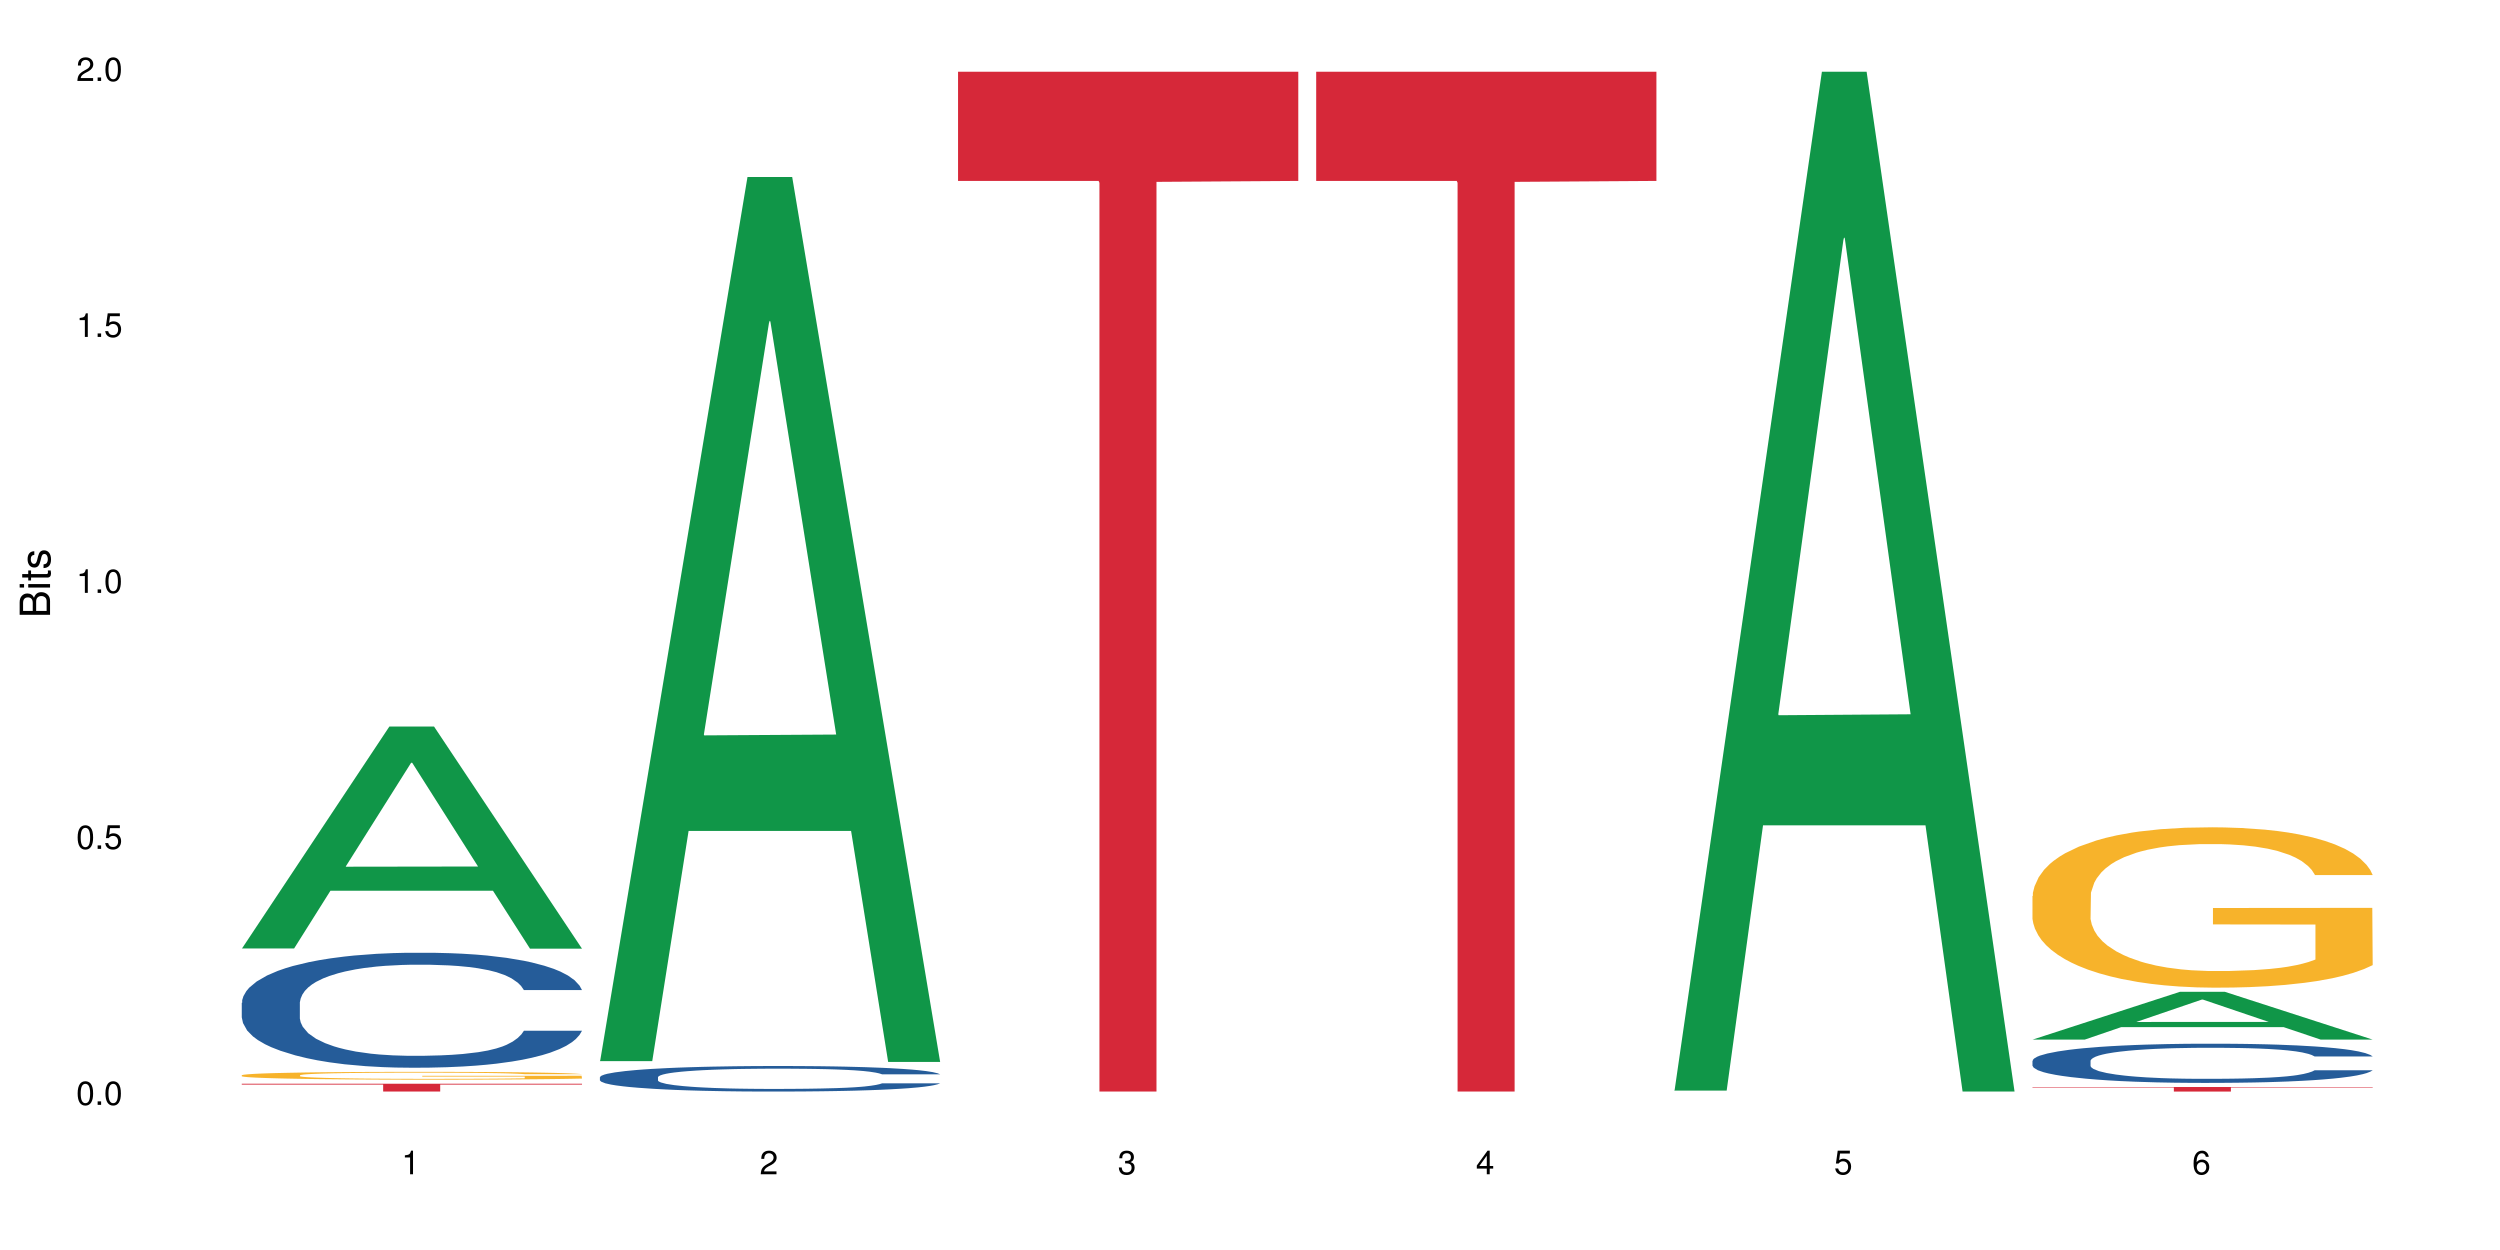 <?xml version="1.0" encoding="UTF-8"?>
<svg xmlns="http://www.w3.org/2000/svg" xmlns:xlink="http://www.w3.org/1999/xlink" width="720pt" height="360pt" viewBox="0 0 720 360" version="1.1">
<defs>
<g>
<symbol overflow="visible" id="glyph0-0">
<path style="stroke:none;" d=""/>
</symbol>
<symbol overflow="visible" id="glyph0-1">
<path style="stroke:none;" d="M 2.641 -6.797 C 2 -6.797 1.422 -6.531 1.078 -6.047 C 0.641 -5.453 0.406 -4.547 0.406 -3.297 C 0.406 -1 1.188 0.219 2.641 0.219 C 4.078 0.219 4.859 -1 4.859 -3.234 C 4.859 -4.562 4.656 -5.438 4.203 -6.047 C 3.844 -6.531 3.281 -6.797 2.641 -6.797 Z M 2.641 -6.047 C 3.547 -6.047 4 -5.125 4 -3.312 C 4 -1.375 3.562 -0.484 2.625 -0.484 C 1.734 -0.484 1.281 -1.422 1.281 -3.281 C 1.281 -5.141 1.734 -6.047 2.641 -6.047 Z M 2.641 -6.047 "/>
</symbol>
<symbol overflow="visible" id="glyph0-2">
<path style="stroke:none;" d="M 1.828 -1 L 0.828 -1 L 0.828 0 L 1.828 0 Z M 1.828 -1 "/>
</symbol>
<symbol overflow="visible" id="glyph0-3">
<path style="stroke:none;" d="M 4.562 -6.797 L 1.062 -6.797 L 0.547 -3.094 L 1.328 -3.094 C 1.719 -3.562 2.047 -3.734 2.578 -3.734 C 3.484 -3.734 4.062 -3.109 4.062 -2.094 C 4.062 -1.125 3.484 -0.531 2.578 -0.531 C 1.828 -0.531 1.375 -0.906 1.188 -1.672 L 0.328 -1.672 C 0.453 -1.109 0.547 -0.844 0.75 -0.594 C 1.125 -0.078 1.828 0.219 2.594 0.219 C 3.969 0.219 4.922 -0.781 4.922 -2.219 C 4.922 -3.562 4.031 -4.484 2.719 -4.484 C 2.25 -4.484 1.859 -4.359 1.469 -4.062 L 1.734 -5.969 L 4.562 -5.969 Z M 4.562 -6.797 "/>
</symbol>
<symbol overflow="visible" id="glyph0-4">
<path style="stroke:none;" d="M 2.484 -4.844 L 2.484 0 L 3.328 0 L 3.328 -6.797 L 2.766 -6.797 C 2.469 -5.75 2.281 -5.609 0.984 -5.453 L 0.984 -4.844 Z M 2.484 -4.844 "/>
</symbol>
<symbol overflow="visible" id="glyph0-5">
<path style="stroke:none;" d="M 4.859 -0.828 L 1.281 -0.828 C 1.359 -1.391 1.672 -1.75 2.5 -2.234 L 3.469 -2.75 C 4.406 -3.266 4.906 -3.969 4.906 -4.812 C 4.906 -5.375 4.672 -5.906 4.266 -6.266 C 3.859 -6.625 3.375 -6.797 2.719 -6.797 C 1.859 -6.797 1.219 -6.5 0.844 -5.922 C 0.609 -5.562 0.5 -5.125 0.484 -4.438 L 1.328 -4.438 C 1.359 -4.906 1.406 -5.188 1.531 -5.406 C 1.75 -5.812 2.188 -6.062 2.703 -6.062 C 3.469 -6.062 4.031 -5.516 4.031 -4.781 C 4.031 -4.25 3.719 -3.797 3.125 -3.438 L 2.234 -2.938 C 0.812 -2.141 0.406 -1.5 0.328 0 L 4.859 0 Z M 4.859 -0.828 "/>
</symbol>
<symbol overflow="visible" id="glyph0-6">
<path style="stroke:none;" d="M 2.125 -3.125 L 2.578 -3.125 C 3.516 -3.125 3.984 -2.703 3.984 -1.891 C 3.984 -1.031 3.469 -0.531 2.578 -0.531 C 1.656 -0.531 1.203 -0.984 1.156 -1.969 L 0.312 -1.969 C 0.344 -1.422 0.438 -1.078 0.609 -0.766 C 0.953 -0.109 1.625 0.219 2.547 0.219 C 3.953 0.219 4.859 -0.609 4.859 -1.906 C 4.859 -2.766 4.516 -3.25 3.703 -3.516 C 4.344 -3.766 4.656 -4.25 4.656 -4.938 C 4.656 -6.109 3.875 -6.797 2.578 -6.797 C 1.203 -6.797 0.484 -6.047 0.453 -4.609 L 1.297 -4.609 C 1.312 -5.016 1.344 -5.25 1.453 -5.453 C 1.641 -5.828 2.062 -6.062 2.594 -6.062 C 3.344 -6.062 3.797 -5.625 3.797 -4.906 C 3.797 -4.422 3.609 -4.141 3.25 -3.984 C 3.016 -3.891 2.719 -3.844 2.125 -3.844 Z M 2.125 -3.125 "/>
</symbol>
<symbol overflow="visible" id="glyph0-7">
<path style="stroke:none;" d="M 3.141 -1.625 L 3.141 0 L 3.984 0 L 3.984 -1.625 L 4.984 -1.625 L 4.984 -2.391 L 3.984 -2.391 L 3.984 -6.797 L 3.359 -6.797 L 0.266 -2.516 L 0.266 -1.625 Z M 3.141 -2.391 L 1 -2.391 L 3.141 -5.359 Z M 3.141 -2.391 "/>
</symbol>
<symbol overflow="visible" id="glyph0-8">
<path style="stroke:none;" d="M 4.781 -5.031 C 4.609 -6.141 3.891 -6.797 2.844 -6.797 C 2.094 -6.797 1.422 -6.438 1.031 -5.828 C 0.609 -5.172 0.406 -4.344 0.406 -3.094 C 0.406 -1.953 0.578 -1.234 0.984 -0.625 C 1.359 -0.078 1.953 0.219 2.703 0.219 C 3.984 0.219 4.922 -0.734 4.922 -2.078 C 4.922 -3.344 4.062 -4.234 2.844 -4.234 C 2.172 -4.234 1.641 -3.969 1.281 -3.469 C 1.281 -5.125 1.828 -6.047 2.797 -6.047 C 3.391 -6.047 3.797 -5.672 3.938 -5.031 Z M 2.734 -3.484 C 3.547 -3.484 4.062 -2.922 4.062 -2 C 4.062 -1.156 3.484 -0.531 2.703 -0.531 C 1.922 -0.531 1.328 -1.188 1.328 -2.047 C 1.328 -2.891 1.906 -3.484 2.734 -3.484 Z M 2.734 -3.484 "/>
</symbol>
<symbol overflow="visible" id="glyph1-0">
<path style="stroke:none;" d=""/>
</symbol>
<symbol overflow="visible" id="glyph1-1">
<path style="stroke:none;" d="M 0 -0.953 L 0 -4.891 C 0 -5.719 -0.234 -6.344 -0.734 -6.797 C -1.188 -7.234 -1.812 -7.469 -2.5 -7.469 C -3.547 -7.469 -4.188 -7 -4.625 -5.875 C -4.984 -6.672 -5.641 -7.094 -6.531 -7.094 C -7.156 -7.094 -7.734 -6.859 -8.141 -6.391 C -8.562 -5.938 -8.75 -5.344 -8.75 -4.5 L -8.75 -0.953 Z M -4.984 -2.062 L -7.766 -2.062 L -7.766 -4.219 C -7.766 -4.844 -7.688 -5.203 -7.453 -5.5 C -7.219 -5.812 -6.859 -5.969 -6.375 -5.969 C -5.906 -5.969 -5.531 -5.812 -5.297 -5.5 C -5.062 -5.203 -4.984 -4.844 -4.984 -4.219 Z M -0.984 -2.062 L -4 -2.062 L -4 -4.781 C -4 -5.328 -3.859 -5.688 -3.578 -5.953 C -3.297 -6.219 -2.922 -6.359 -2.484 -6.359 C -2.062 -6.359 -1.688 -6.219 -1.406 -5.953 C -1.109 -5.688 -0.984 -5.328 -0.984 -4.781 Z M -0.984 -2.062 "/>
</symbol>
<symbol overflow="visible" id="glyph1-2">
<path style="stroke:none;" d="M -6.281 -1.797 L -6.281 -0.797 L 0 -0.797 L 0 -1.797 Z M -8.75 -1.797 L -8.75 -0.797 L -7.484 -0.797 L -7.484 -1.797 Z M -8.75 -1.797 "/>
</symbol>
<symbol overflow="visible" id="glyph1-3">
<path style="stroke:none;" d="M -6.281 -3.047 L -6.281 -2.016 L -8.016 -2.016 L -8.016 -1.016 L -6.281 -1.016 L -6.281 -0.172 L -5.469 -0.172 L -5.469 -1.016 L -0.719 -1.016 C -0.078 -1.016 0.281 -1.453 0.281 -2.234 C 0.281 -2.469 0.25 -2.719 0.188 -3.047 L -0.641 -3.047 C -0.609 -2.922 -0.594 -2.766 -0.594 -2.562 C -0.594 -2.141 -0.719 -2.016 -1.156 -2.016 L -5.469 -2.016 L -5.469 -3.047 Z M -6.281 -3.047 "/>
</symbol>
<symbol overflow="visible" id="glyph1-4">
<path style="stroke:none;" d="M -4.531 -5.25 C -5.766 -5.25 -6.469 -4.422 -6.469 -2.969 C -6.469 -1.516 -5.719 -0.562 -4.547 -0.562 C -3.562 -0.562 -3.094 -1.062 -2.734 -2.562 L -2.516 -3.484 C -2.344 -4.188 -2.094 -4.469 -1.625 -4.469 C -1.047 -4.469 -0.641 -3.875 -0.641 -3 C -0.641 -2.453 -0.797 -2 -1.062 -1.75 C -1.25 -1.594 -1.422 -1.531 -1.875 -1.469 L -1.875 -0.406 C -0.422 -0.453 0.281 -1.266 0.281 -2.922 C 0.281 -4.5 -0.5 -5.516 -1.719 -5.516 C -2.656 -5.516 -3.172 -4.984 -3.469 -3.734 L -3.703 -2.766 C -3.891 -1.953 -4.156 -1.609 -4.594 -1.609 C -5.172 -1.609 -5.547 -2.125 -5.547 -2.938 C -5.547 -3.75 -5.203 -4.172 -4.531 -4.203 Z M -4.531 -5.25 "/>
</symbol>
</g>
</defs>
<g id="surface6563">
<rect x="0" y="0" width="720" height="360" style="fill:rgb(100%,100%,100%);fill-opacity:1;stroke:none;"/>
<path style=" stroke:none;fill-rule:nonzero;fill:rgb(6.275%,58.824%,28.235%);fill-opacity:1;" d="M 69.629 273.16 L 69.734 273.102 L 112.133 209.25 L 125.008 209.25 L 167.617 273.223 L 152.645 273.223 L 141.969 256.523 L 95.172 256.523 L 84.703 273.16 L 69.629 273.16 L 99.676 249.613 L 137.676 249.555 L 118.727 219.699 L 118.52 219.641 L 118.309 219.82 L 99.57 249.555 L 99.676 249.613 Z M 69.629 273.16 "/>
<path style=" stroke:none;fill-rule:nonzero;fill:rgb(14.51%,36.078%,60%);fill-opacity:1;" d="M 69.629 288.809 L 69.75 288.777 L 69.75 288.051 L 70.105 286.902 L 70.945 285.449 L 71.781 284.449 L 73.93 282.664 L 76.918 280.938 L 80.027 279.605 L 82.297 278.82 L 84.328 278.215 L 88.988 277.094 L 91.977 276.52 L 95.203 276.004 L 99.145 275.492 L 102.012 275.188 L 108.465 274.703 L 113.246 274.492 L 116.949 274.402 L 124.957 274.402 L 129.734 274.523 L 133.203 274.672 L 137.023 274.914 L 140.25 275.188 L 145.867 275.855 L 150.887 276.703 L 153.156 277.188 L 156.742 278.125 L 159.492 279.031 L 161.402 279.82 L 163.555 280.938 L 165.465 282.301 L 166.898 283.844 L 167.617 285.145 L 150.887 285.145 L 150.051 283.934 L 149.094 282.996 L 147.301 281.758 L 145.508 280.879 L 143 280 L 140.73 279.426 L 137.621 278.852 L 134.875 278.488 L 132.008 278.215 L 129.258 278.035 L 124 277.852 L 117.906 277.852 L 115.637 277.914 L 110.977 278.156 L 108.465 278.367 L 104.879 278.789 L 102.371 279.184 L 99.383 279.789 L 97.352 280.305 L 94.844 281.09 L 93.051 281.785 L 91.02 282.785 L 89.824 283.543 L 88.75 284.391 L 87.793 285.387 L 87.074 286.449 L 86.598 287.566 L 86.359 288.656 L 86.359 293.348 L 86.598 294.438 L 87.195 295.707 L 88.75 297.555 L 91.02 299.16 L 93.648 300.43 L 96.156 301.34 L 97.59 301.762 L 99.504 302.246 L 102.492 302.852 L 106.793 303.457 L 109.301 303.699 L 113.125 303.941 L 117.07 304.062 L 122.328 304.062 L 126.988 303.941 L 130.094 303.789 L 133.32 303.547 L 137.742 303.031 L 140.492 302.551 L 142.879 301.973 L 144.672 301.398 L 145.867 300.914 L 147.66 299.977 L 149.094 298.945 L 150.168 297.887 L 150.887 296.859 L 167.617 296.859 L 166.898 298.07 L 165.824 299.25 L 164.75 300.129 L 163.074 301.188 L 161.164 302.125 L 158.414 303.184 L 156.145 303.879 L 153.156 304.637 L 150.41 305.211 L 147.422 305.727 L 143 306.332 L 140.133 306.637 L 137.023 306.906 L 133.32 307.148 L 128.66 307.359 L 123.641 307.48 L 118.98 307.512 L 113.961 307.453 L 110.258 307.332 L 105.359 307.059 L 99.266 306.516 L 94.844 305.938 L 91.379 305.363 L 88.391 304.758 L 85.043 303.941 L 80.742 302.609 L 78.113 301.582 L 76.32 300.734 L 74.289 299.551 L 72.855 298.492 L 71.184 296.797 L 69.988 294.648 L 69.629 292.984 Z M 69.629 288.809 "/>
<path style=" stroke:none;fill-rule:nonzero;fill:rgb(96.863%,70.196%,16.863%);fill-opacity:1;" d="M 69.629 309.656 L 69.75 309.652 L 69.75 309.613 L 70.227 309.52 L 71.422 309.395 L 72.977 309.289 L 74.648 309.207 L 75.723 309.164 L 77.516 309.102 L 79.07 309.055 L 83.012 308.965 L 88.031 308.875 L 90.781 308.84 L 93.887 308.805 L 98.309 308.766 L 100.34 308.75 L 106.555 308.719 L 113.605 308.699 L 121.371 308.691 L 124.957 308.695 L 129.855 308.703 L 136.547 308.727 L 140.371 308.746 L 143.359 308.766 L 146.465 308.793 L 150.289 308.832 L 153.875 308.883 L 156.742 308.934 L 159.609 308.992 L 162 309.059 L 164.031 309.133 L 165.824 309.219 L 166.898 309.289 L 167.617 309.363 L 151.008 309.363 L 150.051 309.289 L 148.977 309.234 L 147.184 309.168 L 145.391 309.117 L 143.598 309.078 L 140.25 309.023 L 137.383 308.992 L 133.801 308.965 L 130.332 308.945 L 126.391 308.934 L 124 308.93 L 117.668 308.93 L 111.93 308.941 L 108.586 308.961 L 106.195 308.977 L 102.848 309.008 L 100.816 309.031 L 99.621 309.047 L 96.039 309.109 L 93.648 309.168 L 92.332 309.207 L 90.66 309.27 L 89.465 309.324 L 88.152 309.406 L 87.434 309.469 L 86.477 309.609 L 86.359 309.977 L 86.719 310.055 L 87.434 310.141 L 88.391 310.215 L 89.824 310.293 L 91.258 310.352 L 93.77 310.434 L 95.918 310.484 L 97.59 310.52 L 100.816 310.574 L 102.133 310.594 L 105.238 310.633 L 108.465 310.66 L 112.41 310.684 L 115.395 310.695 L 120.176 310.707 L 126.27 310.707 L 133.441 310.695 L 137.98 310.68 L 141.09 310.664 L 143.121 310.648 L 145.629 310.625 L 147.422 310.605 L 149.094 310.582 L 151.125 310.547 L 151.125 310.055 L 121.609 310.055 L 121.609 309.824 L 167.496 309.82 L 167.617 310.625 L 165.105 310.68 L 162 310.734 L 159.012 310.773 L 155.906 310.809 L 151.484 310.848 L 147.898 310.875 L 142.402 310.902 L 137.383 310.922 L 132.125 310.934 L 127.465 310.941 L 121.969 310.941 L 117.07 310.938 L 111.812 310.926 L 107.629 310.91 L 99.98 310.863 L 95.203 310.816 L 92.094 310.785 L 88.867 310.742 L 85.641 310.688 L 82.773 310.633 L 80.863 310.59 L 78.949 310.539 L 76.918 310.48 L 75.008 310.41 L 73.574 310.348 L 72.258 310.273 L 71.301 310.207 L 70.348 310.113 L 69.867 310.039 L 69.629 309.977 Z M 69.629 309.656 "/>
<path style=" stroke:none;fill-rule:nonzero;fill:rgb(83.922%,15.686%,22.353%);fill-opacity:1;" d="M 69.629 312.121 L 167.617 312.121 L 167.617 312.363 L 126.777 312.363 L 126.777 314.371 L 110.348 314.371 L 110.348 312.367 L 110.109 312.363 L 69.629 312.363 Z M 69.629 312.121 "/>
<path style=" stroke:none;fill-rule:nonzero;fill:rgb(6.275%,58.824%,28.235%);fill-opacity:1;" d="M 172.773 305.598 L 172.879 305.355 L 215.277 50.977 L 228.152 50.977 L 270.762 305.836 L 255.789 305.836 L 245.113 239.309 L 198.316 239.309 L 187.848 305.598 L 172.773 305.598 L 202.82 211.789 L 240.82 211.551 L 221.871 92.617 L 221.664 92.375 L 221.453 93.094 L 202.715 211.551 L 202.82 211.789 Z M 172.773 305.598 "/>
<path style=" stroke:none;fill-rule:nonzero;fill:rgb(14.51%,36.078%,60%);fill-opacity:1;" d="M 172.773 310.215 L 172.895 310.211 L 172.895 310.047 L 173.25 309.793 L 174.09 309.469 L 174.926 309.246 L 177.074 308.852 L 180.062 308.469 L 183.168 308.172 L 185.441 307.996 L 187.473 307.863 L 192.133 307.613 L 195.121 307.484 L 198.344 307.371 L 202.289 307.258 L 205.156 307.191 L 211.609 307.082 L 216.391 307.035 L 220.094 307.016 L 228.102 307.016 L 232.879 307.043 L 236.344 307.074 L 240.168 307.129 L 243.395 307.191 L 249.012 307.34 L 254.031 307.527 L 256.301 307.633 L 259.887 307.844 L 262.633 308.043 L 264.547 308.219 L 266.699 308.469 L 268.609 308.77 L 270.043 309.113 L 270.762 309.402 L 254.031 309.402 L 253.195 309.133 L 252.238 308.926 L 250.445 308.648 L 248.652 308.453 L 246.145 308.258 L 243.875 308.133 L 240.766 308.004 L 238.02 307.922 L 235.152 307.863 L 232.402 307.824 L 227.145 307.781 L 221.051 307.781 L 218.781 307.797 L 214.121 307.848 L 211.609 307.895 L 208.023 307.992 L 205.516 308.078 L 202.527 308.211 L 200.496 308.328 L 197.988 308.5 L 196.195 308.656 L 194.164 308.879 L 192.969 309.047 L 191.895 309.234 L 190.938 309.457 L 190.219 309.691 L 189.742 309.941 L 189.504 310.184 L 189.504 311.223 L 189.742 311.465 L 190.34 311.75 L 191.895 312.16 L 194.164 312.516 L 196.793 312.797 L 199.301 313 L 200.734 313.094 L 202.648 313.199 L 205.637 313.336 L 209.938 313.469 L 212.445 313.523 L 216.27 313.578 L 220.215 313.605 L 225.473 313.605 L 230.133 313.578 L 233.238 313.543 L 236.465 313.488 L 240.887 313.375 L 243.637 313.27 L 246.023 313.141 L 247.816 313.012 L 249.012 312.906 L 250.805 312.695 L 252.238 312.469 L 253.312 312.234 L 254.031 312.004 L 270.762 312.004 L 270.043 312.273 L 268.969 312.535 L 267.891 312.73 L 266.219 312.965 L 264.309 313.176 L 261.559 313.41 L 259.289 313.562 L 256.301 313.73 L 253.555 313.859 L 250.566 313.973 L 246.145 314.109 L 243.277 314.176 L 240.168 314.234 L 236.465 314.289 L 231.805 314.336 L 226.785 314.363 L 222.125 314.371 L 217.105 314.355 L 213.402 314.332 L 208.504 314.27 L 202.41 314.148 L 197.988 314.02 L 194.523 313.895 L 191.535 313.758 L 188.188 313.578 L 183.887 313.281 L 181.258 313.055 L 179.465 312.863 L 177.434 312.602 L 176 312.367 L 174.328 311.992 L 173.133 311.512 L 172.773 311.145 Z M 172.773 310.215 "/>
<path style=" stroke:none;fill-rule:nonzero;fill:rgb(83.922%,15.686%,22.353%);fill-opacity:1;" d="M 275.918 20.664 L 373.906 20.664 L 373.906 52.102 L 333.066 52.379 L 333.066 314.371 L 316.637 314.371 L 316.637 52.652 L 316.398 52.102 L 275.918 52.102 Z M 275.918 20.664 "/>
<path style=" stroke:none;fill-rule:nonzero;fill:rgb(83.922%,15.686%,22.353%);fill-opacity:1;" d="M 379.062 20.664 L 477.047 20.664 L 477.047 52.102 L 436.211 52.379 L 436.211 314.371 L 419.781 314.371 L 419.781 52.652 L 419.543 52.102 L 379.062 52.102 Z M 379.062 20.664 "/>
<path style=" stroke:none;fill-rule:nonzero;fill:rgb(6.275%,58.824%,28.235%);fill-opacity:1;" d="M 482.207 314.094 L 482.312 313.82 L 524.707 20.664 L 537.586 20.664 L 580.191 314.371 L 565.223 314.371 L 554.543 237.703 L 507.75 237.703 L 497.281 314.094 L 482.207 314.094 L 512.25 205.988 L 550.254 205.711 L 531.305 68.648 L 531.094 68.375 L 530.887 69.199 L 512.145 205.711 L 512.25 205.988 Z M 482.207 314.094 "/>
<path style=" stroke:none;fill-rule:nonzero;fill:rgb(6.275%,58.824%,28.235%);fill-opacity:1;" d="M 585.352 299.398 L 585.453 299.387 L 627.852 285.633 L 640.73 285.633 L 683.336 299.41 L 668.367 299.41 L 657.688 295.816 L 610.895 295.816 L 600.426 299.398 L 585.352 299.398 L 615.395 294.328 L 653.398 294.312 L 634.449 287.883 L 634.238 287.871 L 634.031 287.91 L 615.289 294.312 L 615.395 294.328 Z M 585.352 299.398 "/>
<path style=" stroke:none;fill-rule:nonzero;fill:rgb(14.51%,36.078%,60%);fill-opacity:1;" d="M 585.352 305.5 L 585.469 305.492 L 585.469 305.242 L 585.828 304.852 L 586.664 304.355 L 587.5 304.016 L 589.652 303.406 L 592.641 302.82 L 595.746 302.367 L 598.016 302.098 L 600.047 301.891 L 604.707 301.508 L 607.695 301.312 L 610.922 301.137 L 614.867 300.961 L 617.734 300.859 L 624.188 300.695 L 628.965 300.621 L 632.672 300.59 L 640.676 300.59 L 645.457 300.633 L 648.922 300.684 L 652.746 300.766 L 655.973 300.859 L 661.59 301.086 L 666.609 301.375 L 668.879 301.539 L 672.461 301.859 L 675.211 302.168 L 677.125 302.438 L 679.273 302.82 L 681.188 303.285 L 682.621 303.809 L 683.336 304.254 L 666.609 304.254 L 665.77 303.84 L 664.816 303.52 L 663.023 303.098 L 661.23 302.801 L 658.723 302.5 L 656.449 302.305 L 653.344 302.109 L 650.594 301.984 L 647.727 301.891 L 644.98 301.828 L 639.723 301.766 L 633.625 301.766 L 631.355 301.789 L 626.695 301.871 L 624.188 301.941 L 620.602 302.086 L 618.094 302.223 L 615.105 302.426 L 613.074 302.602 L 610.562 302.871 L 608.77 303.109 L 606.738 303.449 L 605.547 303.707 L 604.469 303.996 L 603.512 304.336 L 602.797 304.695 L 602.32 305.078 L 602.078 305.449 L 602.078 307.051 L 602.32 307.422 L 602.918 307.855 L 604.469 308.484 L 606.738 309.031 L 609.367 309.465 L 611.879 309.773 L 613.312 309.918 L 615.223 310.082 L 618.211 310.289 L 622.512 310.496 L 625.023 310.578 L 628.848 310.66 L 632.789 310.703 L 638.047 310.703 L 642.707 310.66 L 645.816 310.609 L 649.043 310.527 L 653.465 310.352 L 656.211 310.184 L 658.602 309.988 L 660.395 309.793 L 661.59 309.629 L 663.383 309.309 L 664.816 308.957 L 665.891 308.598 L 666.609 308.246 L 683.336 308.246 L 682.621 308.66 L 681.543 309.062 L 680.469 309.359 L 678.797 309.723 L 676.883 310.043 L 674.137 310.402 L 671.867 310.641 L 668.879 310.898 L 666.129 311.094 L 663.141 311.27 L 658.723 311.477 L 655.852 311.578 L 652.746 311.672 L 649.043 311.754 L 644.383 311.824 L 639.363 311.867 L 634.703 311.879 L 629.684 311.855 L 625.98 311.816 L 621.078 311.723 L 614.984 311.535 L 610.562 311.34 L 607.098 311.145 L 604.109 310.938 L 600.766 310.66 L 596.465 310.207 L 593.836 309.855 L 592.043 309.566 L 590.012 309.164 L 588.578 308.805 L 586.902 308.227 L 585.707 307.492 L 585.352 306.926 Z M 585.352 305.5 "/>
<path style=" stroke:none;fill-rule:nonzero;fill:rgb(96.863%,70.196%,16.863%);fill-opacity:1;" d="M 585.352 258.047 L 585.469 258.004 L 585.469 257.16 L 585.949 255.262 L 587.141 252.645 L 588.695 250.496 L 590.367 248.809 L 591.445 247.922 L 593.238 246.656 L 594.789 245.727 L 598.734 243.828 L 603.754 242.059 L 606.5 241.297 L 609.609 240.582 L 614.027 239.781 L 616.062 239.484 L 622.273 238.809 L 629.324 238.387 L 637.094 238.262 L 640.676 238.305 L 645.578 238.473 L 652.27 238.938 L 656.094 239.359 L 659.078 239.781 L 662.188 240.328 L 666.012 241.172 L 669.594 242.184 L 672.461 243.195 L 675.332 244.461 L 677.723 245.812 L 679.754 247.289 L 681.543 249.059 L 682.621 250.535 L 683.336 252.012 L 666.727 252.012 L 665.77 250.535 L 664.695 249.398 L 662.902 248.004 L 661.109 246.992 L 659.316 246.191 L 655.973 245.094 L 653.105 244.422 L 649.52 243.828 L 646.055 243.449 L 642.109 243.195 L 639.723 243.113 L 633.387 243.113 L 627.652 243.406 L 624.305 243.746 L 621.914 244.082 L 618.57 244.715 L 616.539 245.223 L 615.344 245.559 L 611.758 246.867 L 609.367 248.047 L 608.055 248.848 L 606.383 250.113 L 605.188 251.254 L 603.871 252.941 L 603.156 254.207 L 602.199 257.074 L 602.078 264.668 L 602.438 266.27 L 603.156 268 L 604.109 269.52 L 605.547 271.121 L 606.98 272.348 L 609.488 273.992 L 611.641 275.086 L 613.312 275.805 L 616.539 276.945 L 617.852 277.324 L 620.961 278.082 L 624.188 278.672 L 628.129 279.18 L 631.117 279.434 L 635.898 279.645 L 641.992 279.645 L 649.16 279.391 L 653.703 279.055 L 656.809 278.715 L 658.84 278.422 L 661.352 277.957 L 663.141 277.535 L 664.816 277.07 L 666.848 276.352 L 666.848 266.27 L 637.332 266.23 L 637.332 261.504 L 683.219 261.461 L 683.336 277.957 L 680.828 279.094 L 677.723 280.191 L 674.734 281.035 L 671.625 281.754 L 667.203 282.555 L 663.621 283.059 L 658.125 283.652 L 653.105 284.031 L 647.848 284.285 L 643.188 284.41 L 637.691 284.453 L 632.789 284.367 L 627.531 284.113 L 623.352 283.777 L 619.527 283.355 L 615.703 282.809 L 610.922 281.922 L 607.816 281.203 L 604.59 280.32 L 601.363 279.266 L 598.496 278.125 L 596.582 277.238 L 594.672 276.227 L 592.641 274.961 L 590.727 273.527 L 589.293 272.219 L 587.98 270.742 L 587.023 269.352 L 586.066 267.453 L 585.59 265.934 L 585.352 264.625 Z M 585.352 258.047 "/>
<path style=" stroke:none;fill-rule:nonzero;fill:rgb(83.922%,15.686%,22.353%);fill-opacity:1;" d="M 585.352 313.059 L 683.336 313.059 L 683.336 313.199 L 642.5 313.199 L 642.5 314.371 L 626.07 314.371 L 626.07 313.199 L 585.352 313.199 Z M 585.352 313.059 "/>
<g style="fill:rgb(0%,0%,0%);fill-opacity:1;">
  <use xlink:href="#glyph0-1" x="21.957" y="318.198"/>
  <use xlink:href="#glyph0-2" x="27.291" y="318.198"/>
  <use xlink:href="#glyph0-1" x="29.958" y="318.198"/>
</g>
<g style="fill:rgb(0%,0%,0%);fill-opacity:1;">
  <use xlink:href="#glyph0-1" x="21.957" y="244.476"/>
  <use xlink:href="#glyph0-2" x="27.291" y="244.476"/>
  <use xlink:href="#glyph0-3" x="29.958" y="244.476"/>
</g>
<g style="fill:rgb(0%,0%,0%);fill-opacity:1;">
  <use xlink:href="#glyph0-4" x="21.957" y="170.753"/>
  <use xlink:href="#glyph0-2" x="27.291" y="170.753"/>
  <use xlink:href="#glyph0-1" x="29.958" y="170.753"/>
</g>
<g style="fill:rgb(0%,0%,0%);fill-opacity:1;">
  <use xlink:href="#glyph0-4" x="21.957" y="97.034"/>
  <use xlink:href="#glyph0-2" x="27.291" y="97.034"/>
  <use xlink:href="#glyph0-3" x="29.958" y="97.034"/>
</g>
<g style="fill:rgb(0%,0%,0%);fill-opacity:1;">
  <use xlink:href="#glyph0-5" x="21.957" y="23.312"/>
  <use xlink:href="#glyph0-2" x="27.291" y="23.312"/>
  <use xlink:href="#glyph0-1" x="29.958" y="23.312"/>
</g>
<g style="fill:rgb(0%,0%,0%);fill-opacity:1;">
  <use xlink:href="#glyph0-4" x="115.621" y="338.19"/>
</g>
<g style="fill:rgb(0%,0%,0%);fill-opacity:1;">
  <use xlink:href="#glyph0-5" x="218.766" y="338.19"/>
</g>
<g style="fill:rgb(0%,0%,0%);fill-opacity:1;">
  <use xlink:href="#glyph0-6" x="321.91" y="338.19"/>
</g>
<g style="fill:rgb(0%,0%,0%);fill-opacity:1;">
  <use xlink:href="#glyph0-7" x="425.055" y="338.19"/>
</g>
<g style="fill:rgb(0%,0%,0%);fill-opacity:1;">
  <use xlink:href="#glyph0-3" x="528.199" y="338.19"/>
</g>
<g style="fill:rgb(0%,0%,0%);fill-opacity:1;">
  <use xlink:href="#glyph0-8" x="631.344" y="338.19"/>
</g>
<g style="fill:rgb(0%,0%,0%);fill-opacity:1;">
  <use xlink:href="#glyph1-1" x="14.412" y="178.016"/>
  <use xlink:href="#glyph1-2" x="14.412" y="170.012"/>
  <use xlink:href="#glyph1-3" x="14.412" y="167.348"/>
  <use xlink:href="#glyph1-4" x="14.412" y="164.012"/>
</g>
</g>
</svg>
